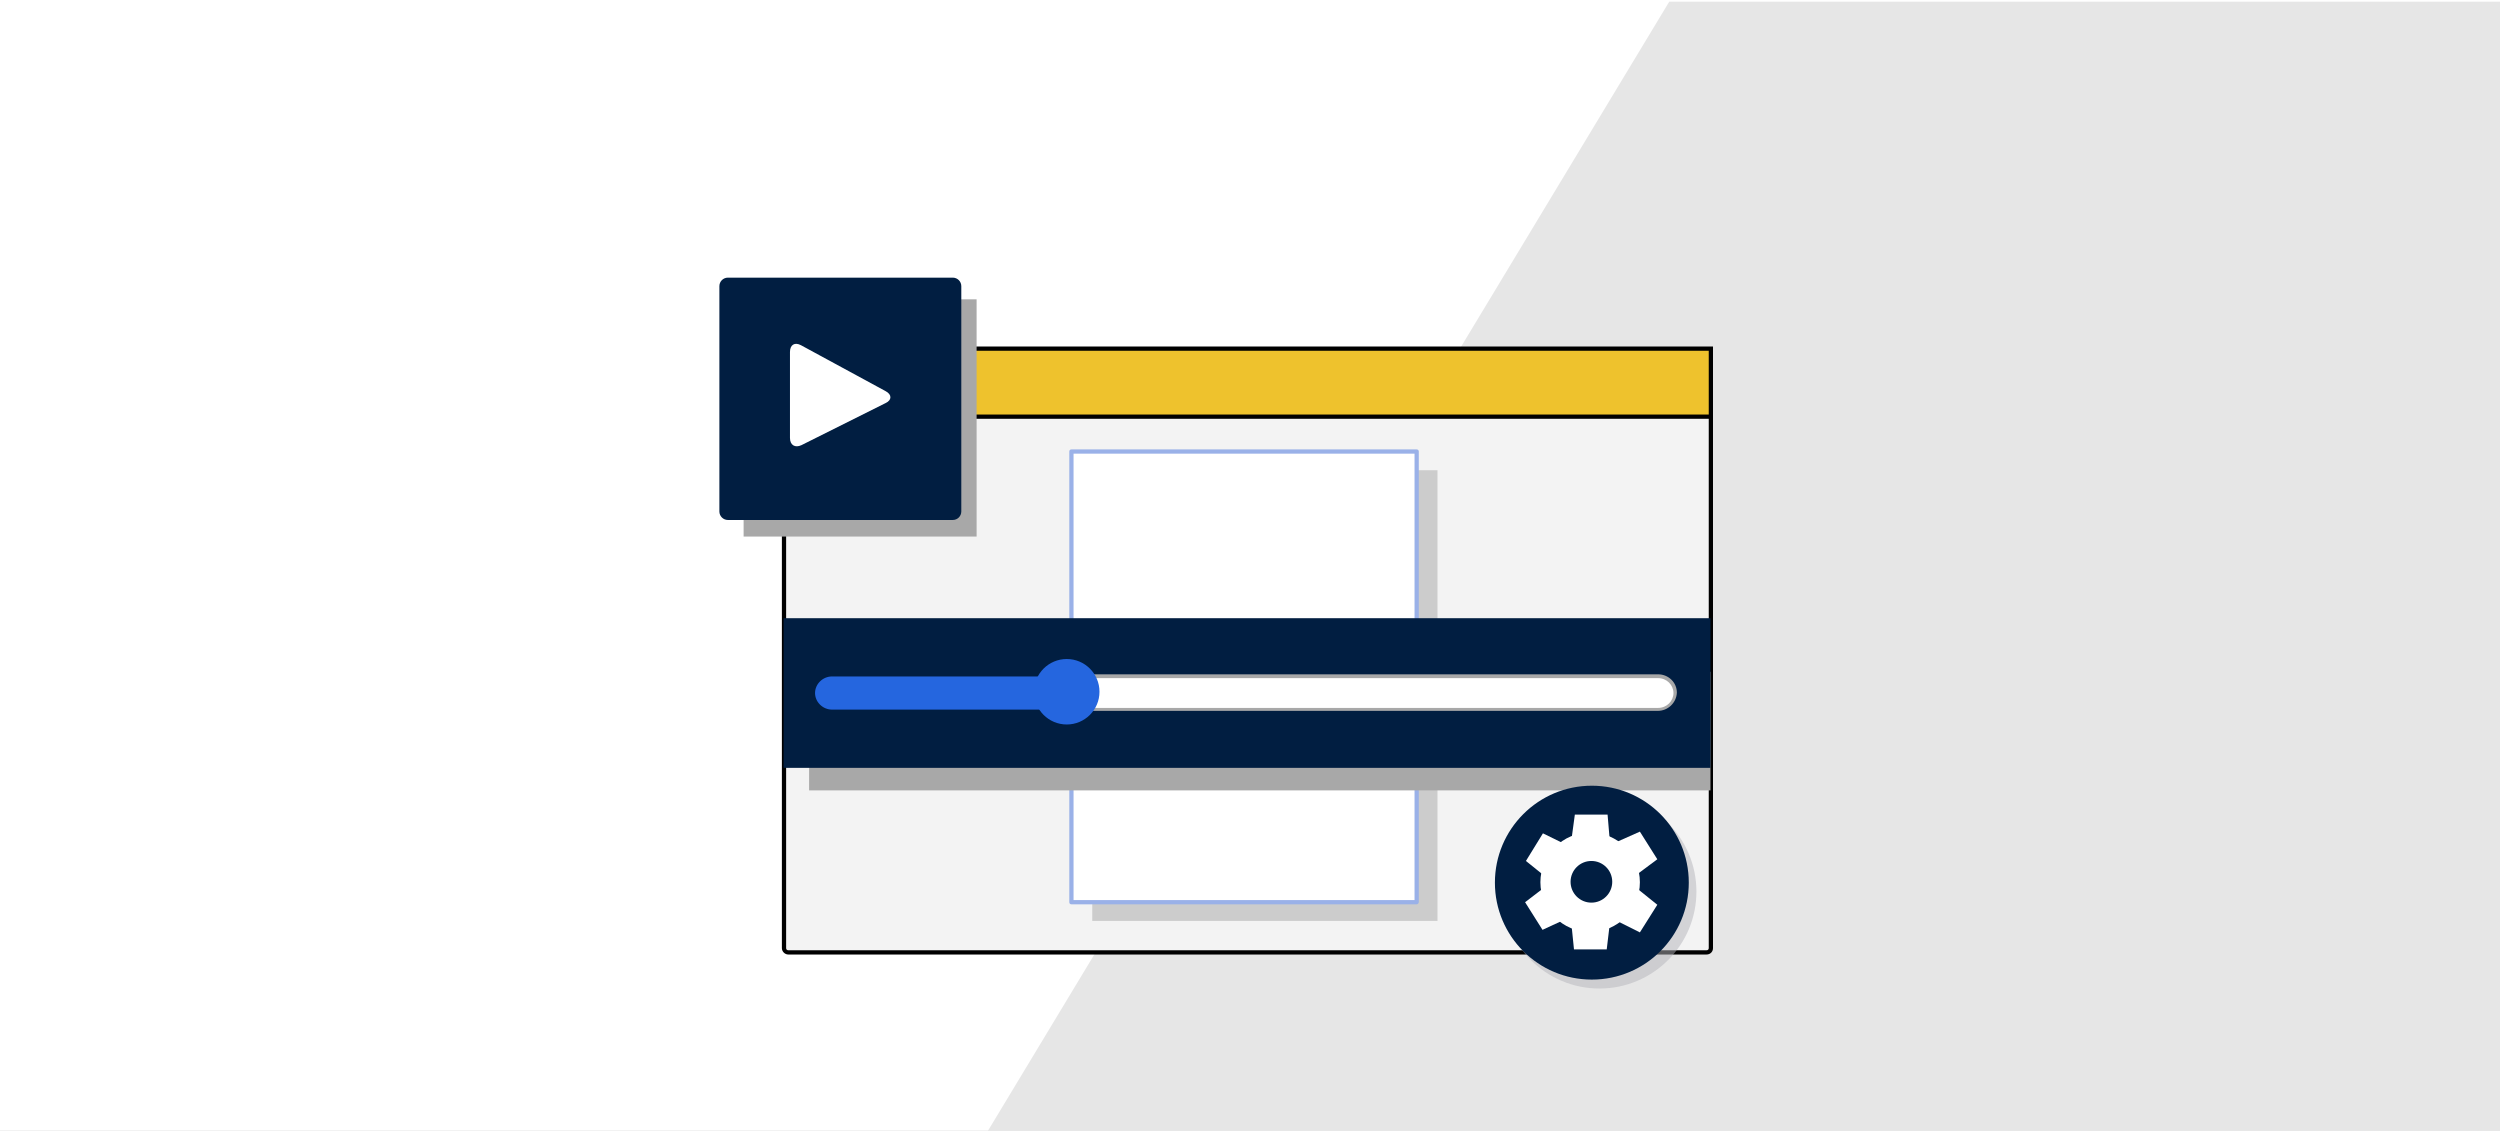 <svg width="588" height="266" viewBox="0 0 588 266" fill="none" xmlns="http://www.w3.org/2000/svg">
<rect x="0" y="0" width="588" height="266" fill="#333333" stroke="none"/>
<g clip-path="url(#clip0_3341_47684)">
<rect width="590" height="266" fill="white"/>
<path d="M232.102 266.4H591.102V0.4H392.602L232.102 266.4Z" fill="#E6E6E6"/>
<path d="M402.398 223C402.398 223.6 401.998 224 401.398 224H185.398C184.898 224 184.398 223.6 184.398 223V94C184.398 93.5 184.898 93 185.398 93H401.398C401.998 93 402.398 93.5 402.398 94V223Z" fill="#F3F3F3"/>
<path d="M401.398 224.5H185.398C184.598 224.5 183.898 223.8 183.898 223V94C183.898 93.2 184.598 92.5 185.398 92.5H401.398C402.198 92.5 402.898 93.2 402.898 94V223C402.898 223.9 402.198 224.5 401.398 224.5ZM185.398 93.5C185.098 93.5 184.898 93.7 184.898 94V223C184.898 223.3 185.098 223.5 185.398 223.5H401.398C401.698 223.5 401.898 223.3 401.898 223V94C401.898 93.7 401.698 93.5 401.398 93.5H185.398Z" fill="black"/>
<path d="M402.398 82H184.398V98H402.398V82Z" fill="#EEC22D"/>
<path d="M402.898 98.5H183.898V81.5H402.898V98.5ZM184.898 97.5H401.898V82.5H184.898V97.5Z" fill="black"/>
<path d="M338.098 110.6H256.898V216.6H338.098V110.6Z" fill="#CCCCCC"/>
<path d="M333.2 106.2H252V212.2H333.2V106.2Z" fill="white"/>
<path d="M333.2 212.7H252C251.7 212.7 251.5 212.5 251.5 212.2V106.2C251.5 105.9 251.7 105.7 252 105.7H333.2C333.5 105.7 333.7 105.9 333.7 106.2V212.2C333.7 212.4 333.5 212.7 333.2 212.7ZM252.5 211.7H332.7V106.7H252.5V211.7Z" fill="#9AB1E8"/>
<path d="M229.698 70.4H174.898V126.2H229.698V70.4Z" fill="#A8A8A8"/>
<path d="M402.301 158H190.301V185.9H402.301V158Z" fill="#A8A8A8"/>
<path d="M226.099 120.3C226.099 121.4 225.199 122.3 224.099 122.3H171.199C170.099 122.3 169.199 121.4 169.199 120.3V67.3C169.199 66.2 170.099 65.3 171.199 65.3H224.099C225.199 65.3 226.099 66.2 226.099 67.3V120.3Z" fill="#011E41"/>
<path d="M402.301 180.6H184.301V145.4H402.301V180.6Z" fill="#011E41"/>
<g opacity="0.5">
<path d="M376.198 232.5C388.791 232.5 398.998 222.292 398.998 209.7C398.998 197.108 388.791 186.9 376.198 186.9C363.606 186.9 353.398 197.108 353.398 209.7C353.398 222.292 363.606 232.5 376.198 232.5Z" fill="#B3B3BA"/>
</g>
<path d="M374.402 230.4C386.994 230.4 397.202 220.192 397.202 207.6C397.202 195.008 386.994 184.8 374.402 184.8C361.809 184.8 351.602 195.008 351.602 207.6C351.602 220.192 361.809 230.4 374.402 230.4Z" fill="#011E41"/>
<path fill-rule="evenodd" clip-rule="evenodd" d="M188.401 81.2C186.901 80.4 185.801 81.1 185.801 82.8V103C185.801 104.7 187.001 105.4 188.501 104.7L208.301 94.8C209.801 94.1 209.801 92.8 208.301 92L188.401 81.2Z" fill="white"/>
<path d="M374.001 219.2C380.463 219.2 385.701 213.962 385.701 207.5C385.701 201.038 380.463 195.8 374.001 195.8C367.539 195.8 362.301 201.038 362.301 207.5C362.301 213.962 367.539 219.2 374.001 219.2Z" fill="white"/>
<path d="M374.298 212.3C377.005 212.3 379.198 210.106 379.198 207.4C379.198 204.694 377.005 202.5 374.298 202.5C371.592 202.5 369.398 204.694 369.398 207.4C369.398 210.106 371.592 212.3 374.298 212.3Z" fill="#011E41"/>
<path d="M378.602 197.5H369.602L370.402 191.6H378.102L378.602 197.5Z" fill="white"/>
<path d="M369.602 217.4H378.602L377.902 223.3H370.202L369.602 217.4Z" fill="white"/>
<path d="M368.198 198.6L363.498 206.2L358.898 202.5L362.898 196L368.198 198.6Z" fill="white"/>
<path d="M380.5 216.7L385.2 209.1L389.8 212.8L385.7 219.3L380.5 216.7Z" fill="white"/>
<path d="M363.399 208.6L368.199 216.2L362.799 218.7L358.699 212.2L363.399 208.6Z" fill="white"/>
<path d="M385.101 205.6L380.301 198L385.701 195.6L389.801 202.1L385.101 205.6Z" fill="white"/>
<path d="M253.099 163C253.099 165.1 251.299 166.9 249.099 166.9H195.699C193.499 166.9 191.699 165.1 191.699 163C191.699 160.9 193.499 159.1 195.699 159.1H249.099C251.299 159.1 253.099 160.8 253.099 163Z" fill="#2566DF"/>
<path d="M393.898 163C393.898 165.1 392.098 166.9 389.898 166.9H254.898C252.698 166.9 250.898 165.1 250.898 163C250.898 160.9 252.698 159.1 254.898 159.1H389.998C392.098 159.1 393.898 160.8 393.898 163Z" fill="white"/>
<path d="M389.9 167.2H254.9C252.5 167.2 250.5 165.3 250.5 162.9C250.5 160.5 252.5 158.6 254.9 158.6H390C392.4 158.6 394.4 160.5 394.4 162.9C394.3 165.3 392.3 167.2 389.9 167.2ZM254.9 159.5C252.9 159.5 251.3 161.1 251.3 163C251.3 164.9 252.9 166.5 254.9 166.5H390C392 166.5 393.6 164.9 393.6 163C393.6 161.1 392 159.5 390 159.5H254.9Z" fill="#A8A8A8"/>
<path d="M250.899 170.4C255.152 170.4 258.599 166.953 258.599 162.7C258.599 158.447 255.152 155 250.899 155C246.647 155 243.199 158.447 243.199 162.7C243.199 166.953 246.647 170.4 250.899 170.4Z" fill="#2566DF"/>
</g>
<defs>
<clipPath id="clip0_3341_47684">
<rect width="590" height="266" fill="white"/>
</clipPath>
</defs>
</svg>
